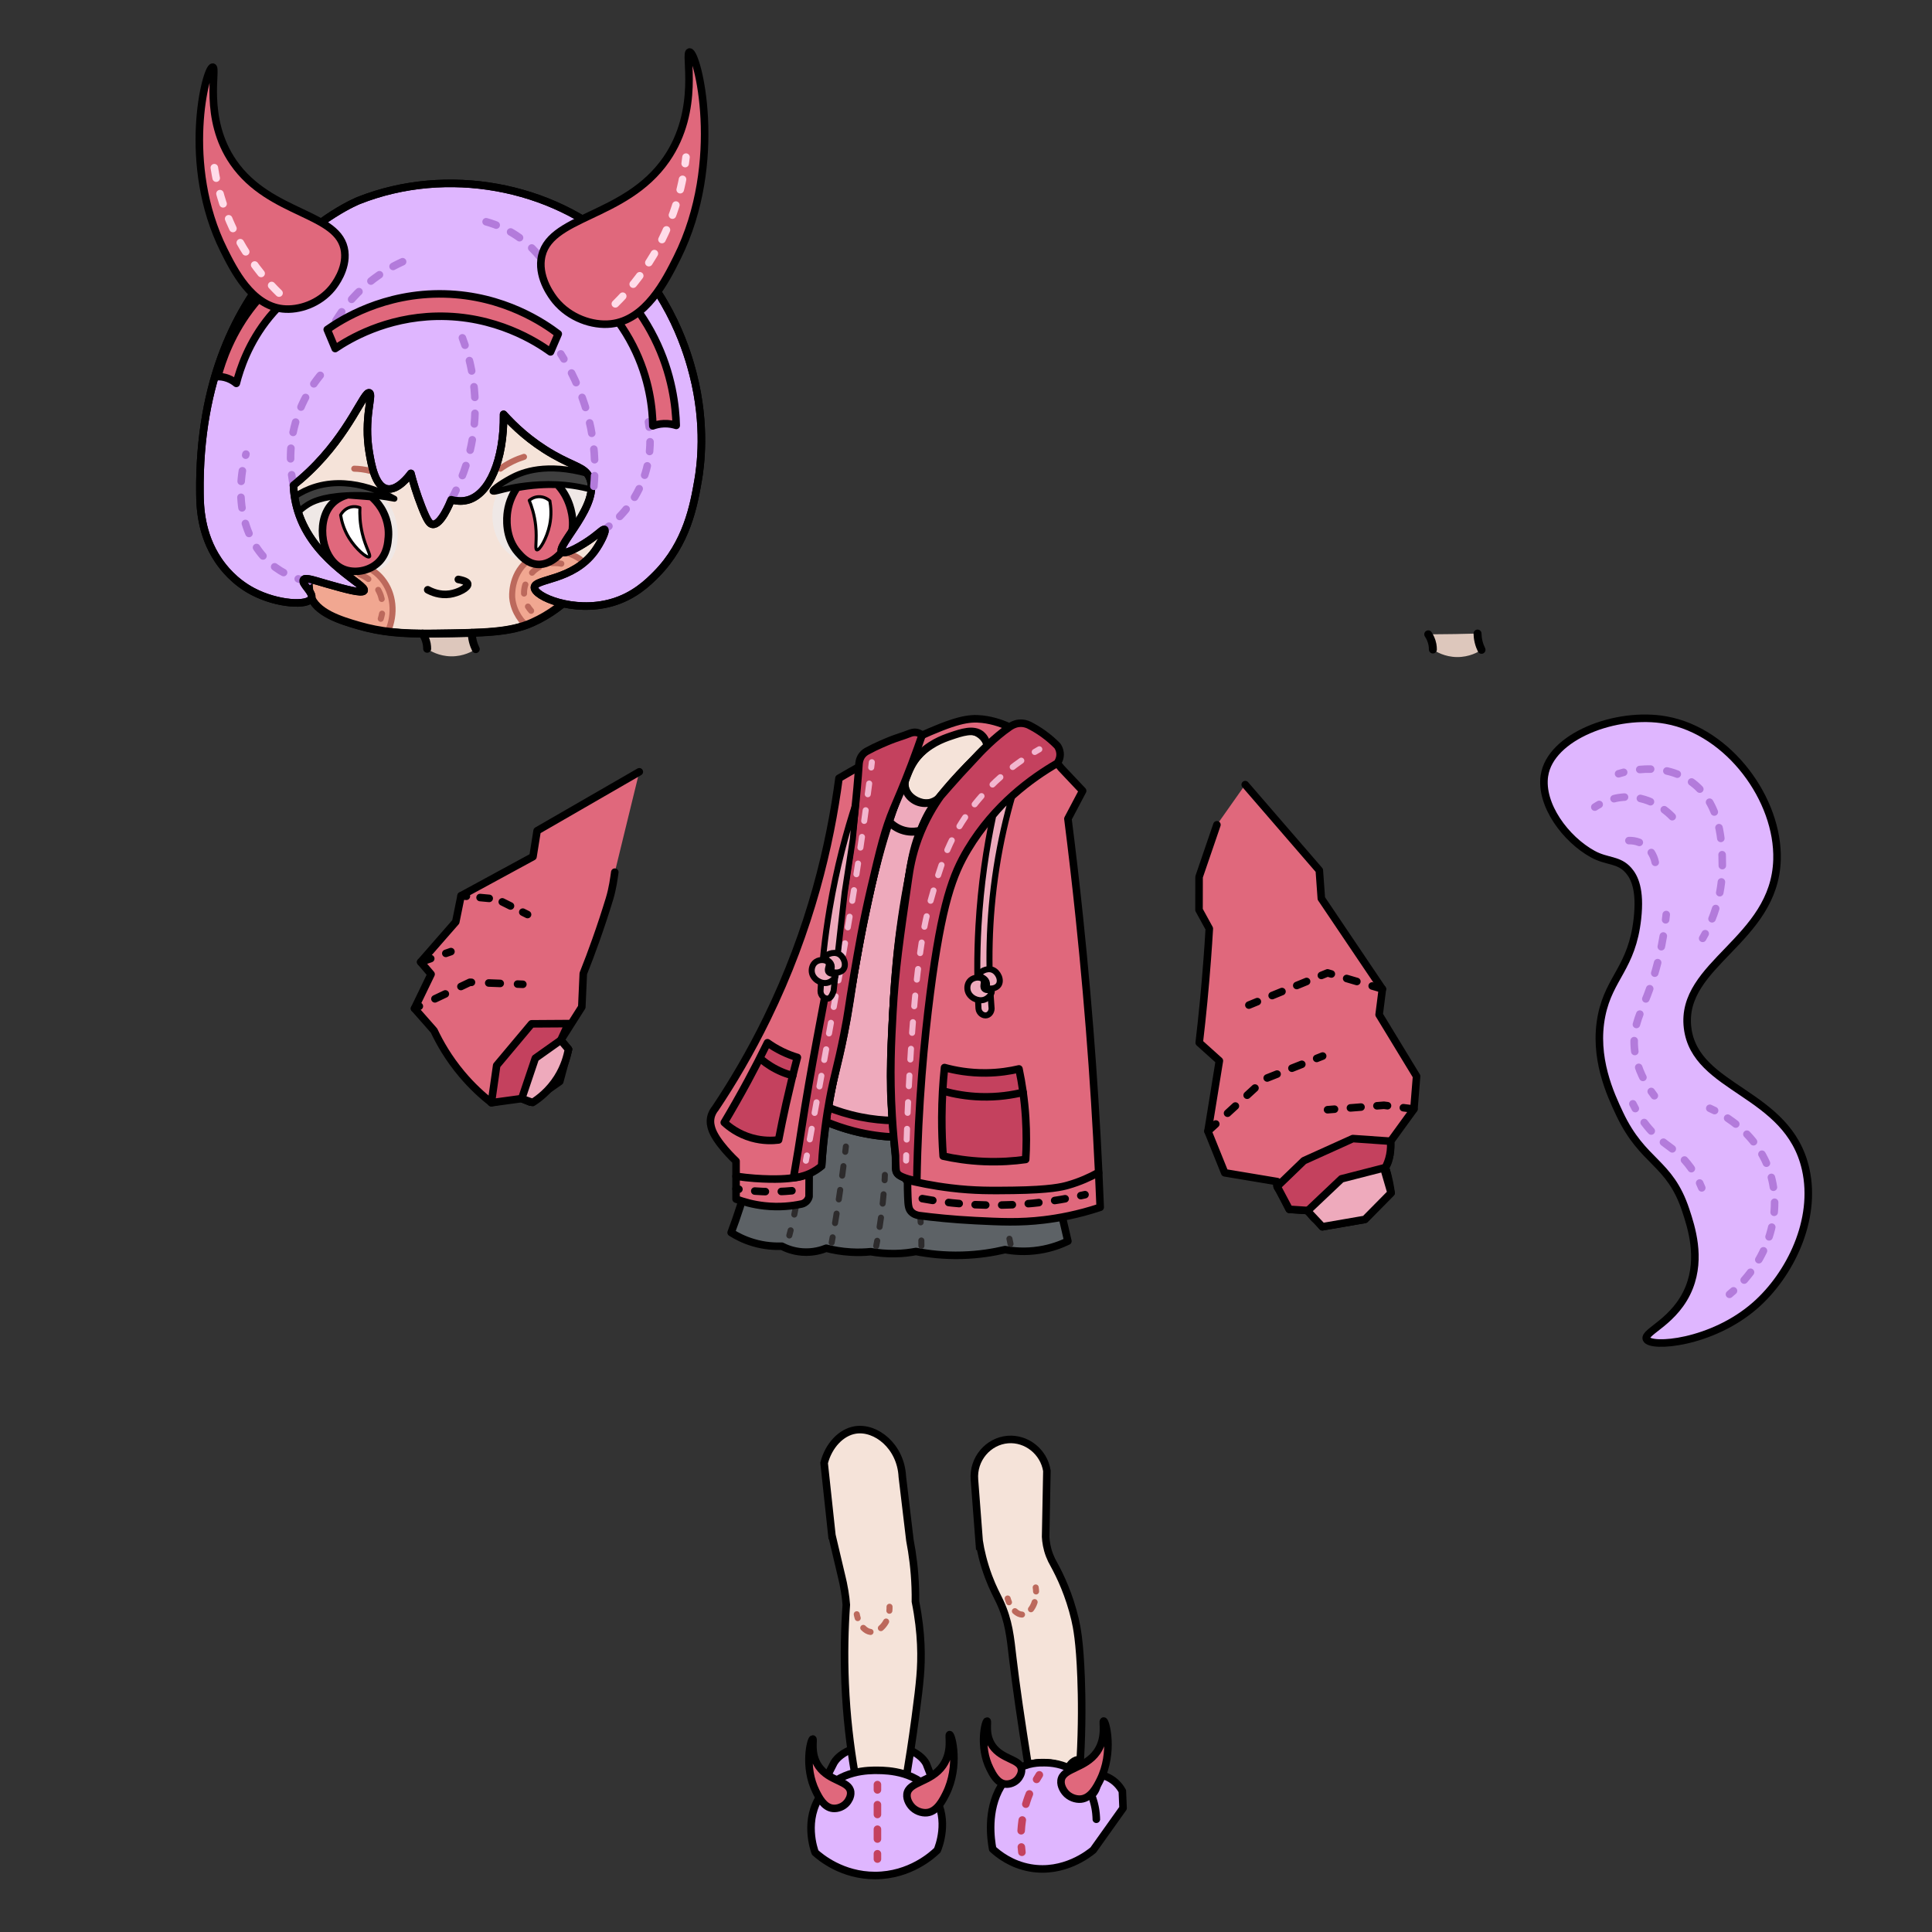 <?xml version="1.0" encoding="UTF-8"?>
<svg id="CharacterFront" xmlns="http://www.w3.org/2000/svg" viewBox="0 0 640 640">
  <rect x="0" y="0" width="640" height="640" fill="#333333" stroke="none"/>
  <defs>
    <style>
      .cls-1, .cls-2, .cls-3, .cls-4, .cls-5, .cls-6, .cls-7, .cls-8, .cls-9, .cls-10, .cls-11, .cls-12, .cls-13, .cls-14, .cls-15, .cls-16, .cls-17, .cls-18, .cls-19, .cls-20, .cls-21, .cls-22, .cls-23, .cls-24, .cls-25, .cls-26, .cls-27, .cls-28, .cls-29, .cls-30, .cls-31, .cls-32, .cls-33, .cls-34, .cls-35, .cls-36, .cls-37, .cls-38 {
        stroke-linecap: round;
        stroke-linejoin: round;
      }

      .cls-1, .cls-2, .cls-3, .cls-4, .cls-6, .cls-39, .cls-7, .cls-8, .cls-9, .cls-11, .cls-13, .cls-14, .cls-15, .cls-16, .cls-18, .cls-20, .cls-21, .cls-22, .cls-23, .cls-24, .cls-25, .cls-26, .cls-29, .cls-30, .cls-31, .cls-32, .cls-35, .cls-36, .cls-37, .cls-38 {
        fill: none;
      }

      .cls-1, .cls-3, .cls-5, .cls-7, .cls-9, .cls-11, .cls-12, .cls-40, .cls-15, .cls-17, .cls-18, .cls-19, .cls-20, .cls-22, .cls-24, .cls-29, .cls-31, .cls-34, .cls-36, .cls-37, .cls-38 {
        stroke-width: 2.5px;
      }

      .cls-1, .cls-18, .cls-29 {
        stroke: #c4415e;
      }

      .cls-2 {
        stroke-dasharray: 0 0 3.03 4.54;
      }

      .cls-2, .cls-4, .cls-6, .cls-8, .cls-13, .cls-14, .cls-16, .cls-21, .cls-41, .cls-23, .cls-25, .cls-26, .cls-27, .cls-28, .cls-30, .cls-32 {
        stroke-width: 2px;
      }

      .cls-2, .cls-6, .cls-13, .cls-14, .cls-41, .cls-26 {
        stroke: #bc695c;
      }

      .cls-3 {
        stroke-dasharray: 0 0 3.33 4.99;
      }

      .cls-3, .cls-7, .cls-9, .cls-11, .cls-31, .cls-37, .cls-38 {
        stroke: #b37bdb;
      }

      .cls-4 {
        stroke-dasharray: 0 0 3.57 5.36;
      }

      .cls-4, .cls-8, .cls-21, .cls-23, .cls-25 {
        stroke: #2d2b2c;
      }

      .cls-5, .cls-39, .cls-42, .cls-10, .cls-12, .cls-40, .cls-15, .cls-17, .cls-19, .cls-20, .cls-22, .cls-24, .cls-27, .cls-28, .cls-33, .cls-34, .cls-35 {
        stroke: #000;
      }

      .cls-5, .cls-28, .cls-33 {
        fill: #eeaabc;
      }

      .cls-6 {
        stroke-dasharray: 0 0 2.67 3.57;
      }

      .cls-39, .cls-42, .cls-40, .cls-41 {
        stroke-miterlimit: 10;
      }

      .cls-39, .cls-42, .cls-33, .cls-35 {
        stroke-width: 2.64px;
      }

      .cls-7, .cls-22, .cls-36 {
        stroke-dasharray: 0 0 3.52 5.29;
      }

      .cls-42, .cls-40 {
        fill: #f5e3d9;
      }

      .cls-8 {
        stroke-dasharray: 0 0 3.87 5.8;
      }

      .cls-9 {
        stroke-dasharray: 0 0 3.61 5.42;
      }

      .cls-10 {
        fill: #fff;
      }

      .cls-11 {
        stroke-dasharray: 0 0 3.22 4.83;
      }

      .cls-12 {
        fill: #e0687c;
      }

      .cls-43 {
        fill: #ddc7bc;
      }

      .cls-14 {
        stroke-dasharray: 0 0 3.25 4.88;
      }

      .cls-15 {
        stroke-dasharray: 0 0 3.81 5.72;
      }

      .cls-16 {
        stroke-dasharray: 0 0 3.57 5.35;
      }

      .cls-16, .cls-30, .cls-32 {
        stroke: #f2b6cf;
      }

      .cls-17 {
        fill: #dfb6ff;
      }

      .cls-18 {
        stroke-dasharray: 0 0 3.25 4.88;
      }

      .cls-44 {
        fill: #efe8e6;
      }

      .cls-19 {
        fill: #c4415e;
      }

      .cls-41 {
        fill: #f1a791;
      }

      .cls-23 {
        stroke-dasharray: 0 0 3.18 4.77;
      }

      .cls-24 {
        stroke-dasharray: 0 0 3.04 4.56;
      }

      .cls-25 {
        stroke-dasharray: 0 0 3.11 4.67;
      }

      .cls-26 {
        stroke-dasharray: 0 0 2.81 3.75;
      }

      .cls-27 {
        fill: #3f3f3f;
      }

      .cls-29 {
        stroke-dasharray: 0 0 3.59 5.38;
      }

      .cls-31 {
        stroke-dasharray: 0 0 3.66 5.49;
      }

      .cls-32 {
        stroke-dasharray: 0 0 3.54 5.31;
      }

      .cls-34 {
        fill: #5d6266;
      }

      .cls-36 {
        stroke: #ffdce9;
      }

      .cls-38 {
        stroke-dasharray: 0 0 3.61 5.42;
      }
    </style>
  </defs>
  <path class="cls-40" d="M324.38,510.75c.46,2.77,1.33,6.83,3.08,11.52,1.45,3.87,2.71,6.07,3.72,8.22,3.05,6.49,3.51,11.95,4.31,18.79,1.08,9.19,2.73,20.55,5.07,35.27,1.43-.4,3.7-.84,6.48-.6,3.06,.26,5.4,1.24,6.78,1.94,.15-.4,.87-2.14,2.65-2.81,.52-.19,1-.25,1.39-.26,.62-11.14,.52-20.4,.26-27.14-.45-11.99-1.4-16.66-2.02-19.31-1.89-8-4.81-14.2-7.04-18.25-.48-.82-.96-1.78-1.38-2.88-.91-2.36-1.21-4.51-1.3-6.14,.14-7.29,.28-14.58,.42-21.87-1.02-6.36-6.76-10.84-12.89-10.37-6.54,.5-11.69,6.48-11.11,13.33,.52,6.86,1.05,13.72,1.57,20.57Z"/>
  <path class="cls-17" d="M272.35,591.62c1.2-2.35,2.39-4.69,3.59-7.04,1.67-3.75,7.5-6.48,14.3-6.77,7.41-.31,14.41,2.36,16.58,6.41,.96,2.47,1.93,4.94,2.89,7.41-.49,.39-7.19,5.55-19.14,5.41-11.39-.13-17.63-4.96-18.22-5.43Z"/>
  <path class="cls-40" d="M275.59,508.63c1.45,6.16,2.58,10.99,3.33,14.1,.18,.73,.54,2.26,.88,4.34,.26,1.6,.44,3.12,.55,4.53-.56,7.81-.78,16.52-.39,25.97,.46,10.99,1.66,20.94,3.17,29.66,1.06,4.59,5.22,7.64,9.49,7.27,3.53-.31,6.64-2.92,7.73-6.56,.76-4.53,1.78-11.02,2.84-18.89,.92-6.83,1.31-10.24,1.62-13.82,.49-5.73,.58-14.1-1.56-24.68,.02-1.54,0-3.13-.06-4.76-.2-5.66-.87-10.87-1.77-15.54-.84-7.02-1.67-14.04-2.51-21.06-.5-10.11-8.76-16.58-15.56-15.5-4.74,.75-8.86,5.18-10.35,10.93,.86,8,1.72,16.01,2.58,24.01Z"/>
  <path class="cls-17" d="M309.71,595.26c-5.2-8.62-15.92-8.77-18.8-8.81-2.92-.04-12.94-.18-18.78,7.92-6.05,8.4-2.42,18.45-2.09,19.31,1.68,1.51,8.87,7.62,19.84,7.61,11.65-.01,19.11-6.93,20.62-8.39,.46-1.1,3.93-9.83-.79-17.64Z"/>
  <g>
    <path class="cls-1" d="M290.66,591.17v1.76"/>
    <path class="cls-18" d="M290.66,597.82v13.82"/>
    <path class="cls-1" d="M290.66,614.08v1.76"/>
  </g>
  <path class="cls-17" d="M360.68,592.73c-.81-1.55-1.91-3.6-4.16-5.42-4.05-3.27-8.81-3.36-10.43-3.39-1.56-.03-5.74-.1-9.66,2.5-2.72,1.81-4.1,4.07-4.9,5.42-4.7,7.89-3.29,17.5-2.7,20.67,1.88,1.73,6.13,5.14,12.46,6.25,11.17,1.96,19.57-4.83,20.87-5.92,3.29-4.62,6.58-9.25,9.87-13.87-.08-1.88-.16-3.76-.24-5.64-.47-.87-1.63-2.74-3.92-4.11-1.9-1.14-3.7-1.4-4.67-1.48,.21,.64,.8,2.76-.2,4.98-.41,.91-.98,1.57-1.42,1.99,.46,1.15,.95,2.67,1.27,4.48,.33,1.88,.33,3.83,.33,3.75-.02-2.28-.37-6.14-2.51-10.21Z"/>
  <g>
    <path class="cls-13" d="M283.81,534.74c.08,.44,.19,.87,.32,1.28"/>
    <path class="cls-26" d="M285.97,539.26c.74,.77,1.58,1.25,2.44,1.35,2.1,.24,4.83-1.76,5.86-5.19"/>
    <path class="cls-13" d="M294.62,533.58c.04-.43,.06-.87,.05-1.32"/>
  </g>
  <g>
    <path class="cls-13" d="M333.8,529.52c.13,.43,.27,.85,.44,1.25"/>
    <path class="cls-6" d="M336.2,533.72c.76,.71,1.59,1.12,2.38,1.13,1.9,.01,4.08-2.31,4.55-5.87"/>
    <path class="cls-13" d="M343.21,527.19c-.01-.43-.05-.87-.12-1.32"/>
  </g>
  <g>
    <path class="cls-1" d="M344.3,587.94c-.3,.47-.61,.97-.92,1.5"/>
    <path class="cls-29" d="M341,594.26c-.29,.7-.56,1.43-.81,2.2-1.6,4.77-2.02,9.17-1.97,12.69"/>
    <path class="cls-1" d="M338.34,611.84c.05,.63,.11,1.22,.18,1.75"/>
  </g>
  <path class="cls-12" d="M300.46,594.35c-.23,1.88,1.07,3.55,1.36,3.91,1.34,1.64,3.51,2.4,5.27,2.21,3.33-.36,5.21-4.13,6.29-6.29,4.58-9.17,1.92-19.57,1.19-19.56-.53,0,1.08,5.45-2.21,10.2-3.94,5.69-11.39,5.32-11.9,9.52Z"/>
  <path class="cls-12" d="M351.49,589.84c-.23,1.88,1.07,3.55,1.36,3.91,1.34,1.64,3.51,2.4,5.27,2.21,3.33-.36,5.21-4.13,6.29-6.29,4.58-9.17,1.92-19.57,1.19-19.56-.53,0,1.08,5.45-2.21,10.2-3.94,5.69-11.39,5.32-11.9,9.52Z"/>
  <path class="cls-12" d="M281.79,593.59c.2,1.67-.95,3.16-1.21,3.48-1.19,1.46-3.12,2.14-4.69,1.97-2.96-.32-4.64-3.67-5.59-5.59-4.07-8.15-1.71-17.4-1.06-17.39,.47,0-.96,4.84,1.97,9.07,3.51,5.06,10.13,4.73,10.58,8.47Z"/>
  <path class="cls-12" d="M338.38,586.05c.19,1.52-.86,2.87-1.1,3.16-1.08,1.32-2.83,1.94-4.26,1.78-2.69-.29-4.21-3.34-5.08-5.08-3.7-7.41-1.55-15.8-.96-15.79,.43,0-.88,4.4,1.78,8.24,3.18,4.59,9.2,4.3,9.61,7.69Z"/>
  <path class="cls-42" d="M309.39,245.84c-1.54,1-5.11,3.36-7.53,7.9-1.49,2.79-2.84,5.31-1.81,7.94,1.02,2.59,3.86,4.14,6.35,4.41,1.55,.17,2.84-.17,3.61-.44,2.28-2.92,4.87-6,7.82-9.15,3.33-3.55,6.6-6.66,9.7-9.36-.48-1.19-1.63-3.45-4.01-4.55-2.4-1.11-4.77-.45-7.73,.38-3.08,.86-5.31,2.17-6.39,2.87Z"/>
  <g>
    <path class="cls-34" d="M245.17,399.78c-.94,2.95-1.94,5.79-2.97,8.52,1.73,1.1,4.18,2.39,7.29,3.32,3.85,1.15,7.21,1.28,9.5,1.2,1.35,.7,3.72,1.7,6.81,1.92,3.61,.26,6.44-.66,7.91-1.25,2.22,.58,4.95,1.1,8.11,1.28,2.49,.15,4.73,.06,6.64-.13,2.26,.4,5.04,.7,8.21,.63,2.56-.05,4.84-.34,6.76-.7,4.06,.79,9.26,1.42,15.29,1.25,5.59-.16,10.41-.96,14.23-1.87,2.64,.49,6.65,.9,11.4,.14,3.99-.63,7.18-1.87,9.4-2.94-3.13-13.45-6.27-26.9-9.4-40.35-2.65,.04-5.66,.23-8.94,.7-3.27,.47-6.2,1.12-8.74,1.83-3.77-.37-8.32-.51-13.44,0-3.35,.33-6.38,.89-9.04,1.52-1.46-.2-3.26-.33-5.32-.22-2.22,.13-4.12,.51-5.61,.91-1.84-.81-4.26-1.68-7.18-2.22-2.33-.43-4.41-.54-6.13-.52-1.5-.44-3.25-.82-5.22-1.04-3.97-.44-7.37-.05-9.85,.46-4.31-1-8.61-2-12.92-2.99-1.21,9.33-3.31,19.64-6.79,30.54Z"/>
    <g>
      <path class="cls-21" d="M261.47,409.27c.15-.56,.29-1.13,.44-1.71"/>
      <path class="cls-4" d="M263.12,402.34c.42-1.95,.81-3.98,1.17-6.09,.53-3.09,.94-6.07,1.26-8.89"/>
      <path class="cls-21" d="M265.83,384.69c.06-.59,.11-1.18,.16-1.75"/>
    </g>
    <g>
      <path class="cls-21" d="M275.51,411.61c.1-.58,.2-1.16,.31-1.73"/>
      <path class="cls-23" d="M276.62,405.17c.11-.67,.22-1.33,.33-2,1.06-6.54,1.97-12.96,2.76-19.24"/>
      <path class="cls-21" d="M280,381.55c.07-.58,.14-1.17,.21-1.75"/>
    </g>
    <g>
      <path class="cls-21" d="M290.26,412.76c.11-.57,.22-1.15,.33-1.73"/>
      <path class="cls-25" d="M291.38,406.43c.15-.99,.3-1.99,.44-3,.48-3.52,.83-6.9,1.06-10.13"/>
      <path class="cls-21" d="M293.04,390.96c.03-.59,.06-1.18,.09-1.76"/>
    </g>
    <g>
      <path class="cls-21" d="M334.75,412.07c-.12-.57-.24-1.15-.36-1.72"/>
      <path class="cls-8" d="M333.25,404.66c-.38-1.95-.74-3.93-1.1-5.93-.62-3.49-1.18-6.91-1.68-10.26"/>
      <path class="cls-21" d="M330.04,385.59c-.08-.58-.17-1.16-.25-1.74"/>
    </g>
    <g>
      <path class="cls-21" d="M305.23,412.69c0-.58-.01-1.17-.02-1.76"/>
      <path class="cls-21" d="M304.98,404.92c-.03-.59-.07-1.18-.11-1.76"/>
    </g>
  </g>
  <path class="cls-20" d="M300.62,390.67c3.78,.94,8.82,2,14.82,2.73,7.86,.96,13.54,.88,20.81,.79,12.19-.16,16.22-1.19,17.94-1.68,4.21-1.19,7.52-2.78,9.76-4"/>
  <path class="cls-20" d="M264.85,351.72c.66,.81,1.41,1.84,2.11,3.12,.68,1.25,1.14,2.41,1.46,3.39"/>
  <path class="cls-5" d="M301.17,254.9c-2.28,2.78-2.02,6.89,.57,9.33,2.54,2.41,6.57,2.49,9.23,.16-1.68,2.26-3.93,5.67-5.84,10.16-2.3,5.37-3.06,9.79-3.6,13.05-2.33,14.07-3.49,21.1-4.1,26.78-1.25,11.62-1.62,19.78-2.12,30.79-.4,8.8-.42,14.32-.05,20.71,.25,4.45,.64,8.16,.96,10.8-3.11-.14-6.77-.53-10.79-1.39-4.65-.99-8.61-2.37-11.81-3.71,.51-3.12,1.32-7.87,2.46-13.64,1.57-7.9,2.24-10.05,3.67-17.1,1.51-7.47,1.44-8.44,3.34-19.17,.92-5.17,2.15-12.11,3.91-20.38,2.11-9.91,3.74-17.57,6.85-27.21,2.39-7.41,4.96-13.84,7.33-19.18Z"/>
  <path class="cls-33" d="M294.33,271.94c.62,.71,2.03,2.11,4.31,2.94,2.33,.85,4.36,.64,5.29,.49"/>
  <path class="cls-19" d="M274.29,366.81c2.92,1.17,6.54,2.35,10.77,3.2,3.98,.8,7.57,1.11,10.59,1.18,.19,1.83,.38,3.66,.57,5.49-3.76-.17-8.32-.7-13.37-1.99-3.5-.9-6.58-1.99-9.22-3.1,.22-1.59,.45-3.18,.67-4.77Z"/>
  <g>
    <path class="cls-12" d="M325.03,243.36c1.27,1.02,1.76,2.53,1.98,3.67-1.54,1.49-3.74,3.65-6.29,6.35-3.68,3.88-8.35,9.12-10.7,12.27-2.86,3.83-5.71,8.78-8.61,22.97-4.48,21.87-5.33,39.6-6,54.94-.27,6.11-.5,14.01,0,24.01,.27,5.44,.69,10,1.04,13.31,.27,2.23,.3,3.97,.26,5.22-.03,.88-.1,1.83,.52,2.61,.36,.45,.84,.71,1.7,1.17,.68,.37,1.27,.62,1.7,.78-.02,2.23,.03,4.17,.09,5.74,.11,2.96,.26,4.05,1.09,4.96,.8,.88,1.89,1.18,2.61,1.31,4.77,.62,11.09,1.29,18.54,1.67,8.47,.42,14.74,.74,22.83-.23,4.76-.57,11.2-1.71,18.66-4.18-1.21-30.86-3.44-62.96-6.92-96.18-1.15-11-2.41-21.85-3.77-32.53,1.63-3.08,3.26-6.17,4.88-9.25l-7.12-7.54c-1.99-2.57-5.2-6.15-9.92-9.4-2.65-1.82-8.62-5.93-16.18-6.79-4.58-.52-8.92,.26-21.76,6.12-6.62,3.03-15.5,7.41-25.74,13.45-2.88,21.76-9.29,49.81-23.89,79.68-5.44,11.12-11.28,21-17.08,29.68-.47,.56-1.22,1.63-1.5,3.13-.29,1.58,.09,2.83,.29,3.52,1.34,4.45,7.67,10.43,8.09,10.82v12.57c2.4,.9,5.59,1.83,9.43,2.25,5,.55,9.22,.02,12.14-.59,.3-.05,.97-.22,1.6-.78,.73-.65,.95-1.44,1.01-1.73,.01-2.51,.02-5.02,.03-7.54,1.38-.87,2.76-1.74,4.14-2.61,.26-4.05,.79-10.3,1.96-17.88,2.03-13.2,3.71-15.59,6.56-31.6,1.56-8.73,1.41-9.98,3.57-21.77,1.39-7.61,2.51-12.86,3.18-15.92,.79-3.61,1.82-8.4,3.47-14.55,.84-3.15,3.36-12.42,7.76-23.94,1.95-5.12,2.94-7.17,4.83-9.4,3.99-4.69,8.82-6.4,11.48-7.31,3.54-1.2,7.5-2.55,10.05-.49Z"/>
    <path class="cls-20" d="M268.03,388.84c-.67,.24-1.64,.55-2.84,.85-2.03,.51-4.77,.97-10.18,.88-2.92-.05-6.72-.26-11.19-.91"/>
    <path class="cls-22" d="M305.53,397.06c7.95,1.45,18.09,2.56,29.82,2.02,9.27-.42,17.39-1.77,24.08-3.33"/>
    <path class="cls-22" d="M262.34,394.45c-2.83,.27-6.08,.41-9.66,.26-3.27-.13-6.24-.48-8.86-.91"/>
    <path class="cls-20" d="M300.11,390.8c3.78,.94,8.82,2,14.82,2.73,7.86,.96,13.54,.88,20.81,.79,12.19-.16,16.22-1.19,17.94-1.68,4.21-1.19,7.52-2.78,9.76-4"/>
    <path class="cls-19" d="M334.42,240.83c.53-.36,1.55-1.03,2.99-1.21,1.63-.2,2.89,.31,3.4,.55,1.44,.72,3.07,1.66,4.78,2.89,1.9,1.36,3.45,2.75,4.67,4,.28,.4,.77,1.21,.89,2.33,.19,1.77-.67,3.08-.92,3.44-8.34,4.85-20.71,13.66-29.64,28.56-4.89,8.16-8.62,17.79-12.44,47.7-1.96,15.32-4.01,36.47-4.44,62.07-2.14-.3-3.74-.85-4.77-1.29-.78-.33-1.28-.63-1.7-1.17-.35-.46-.44-.94-.52-2.61-.04-.85-.08-1.96-.07-3.26-.36-3.28-.8-7.78-1.12-13.14-.84-14.12-.29-24.62,.25-34.38,.78-14.05,2.24-24.18,5.18-44.44,.4-2.73,1.09-7.34,3.19-13.05,2.32-6.31,5.29-11.06,7.43-14.06,1.56-1.81,3.78-4.36,6.52-7.38,.7-.77,.68-.75,6.51-6.99,0,0,4.74-5.08,9.82-8.57Z"/>
    <path class="cls-19" d="M272.17,386.23c.55-9.46,1.71-17,2.65-22.05,1.53-8.26,2.62-10.75,4.76-21.57,1.53-7.7,1.38-8.44,3.24-19.32,1.55-9.02,3.08-18,5.72-29.19,3.02-12.82,4.52-19.23,7.49-26.31,1.02-2.44,3.15-7.22,5.92-14.54,1.55-4.09,2.73-7.47,3.5-9.7-.3-.27-.78-.64-1.46-.83-1.22-.35-2.31,.1-2.81,.3-2.05,.82-4.18,1.39-6.22,2.22-1.08,.44-4.67,1.88-7.7,3.56-.37,.21-1.04,.58-1.63,1.33-1.01,1.29-1.07,2.78-1.09,3.15-2.74,40.7-12.92,80.56-19.06,120.89-.48,3.18-1.37,8.84-2.62,15.99,1.26-.11,3.12-.42,5.17-1.32,1.86-.81,3.23-1.82,4.14-2.61Z"/>
  </g>
  <path class="cls-19" d="M312.88,353.65c-.52,5.02-.86,10.52-.89,16.44-.02,4.57,.15,8.87,.44,12.89,3.75,.84,8.32,1.56,13.56,1.78,5.29,.22,9.95-.13,13.78-.67,.26-4.11,.31-8.73,0-13.78-.38-6.1-1.23-11.55-2.22-16.22-2.91,.69-6.6,1.28-10.89,1.33-5.63,.06-10.35-.84-13.78-1.78Z"/>
  <path class="cls-19" d="M312.88,361.54c3.13,.84,7.21,1.63,12,1.78,5.71,.18,10.52-.62,14.03-1.47"/>
  <path class="cls-19" d="M264.14,350.28c-1.32,5-2.58,10.19-3.78,15.56-.89,4-1.7,7.93-2.44,11.78-1.93,.24-5.14,.39-8.89-.67-4.56-1.29-7.6-3.72-9.11-5.11,2.59-4.34,5.19-8.91,7.78-13.7,2.34-4.34,4.51-8.58,6.53-12.72,1.29,.93,2.89,1.93,4.8,2.87,1.87,.91,3.61,1.55,5.11,2Z"/>
  <path class="cls-19" d="M252.48,351.17c1.61,1.32,3.84,2.82,6.7,4,1.21,.5,2.37,.86,3.43,1.13"/>
  <g>
    <path class="cls-28" d="M335.38,263.57c-2.05,7.11-3.91,15.05-5.27,23.77-2.77,17.7-2.72,33.45-1.67,46.22,.24,1.31-.54,2.51-1.55,2.76-1.17,.29-2.64-.68-2.76-2.26-.47-8.28-.56-17.46,0-27.38,.78-13.67,2.64-25.9,4.87-36.4,.9-1.1,1.9-2.24,3-3.41,1.15-1.22,2.29-2.32,3.38-3.3Z"/>
    <path class="cls-28" d="M324.41,322.92c-.04-.89,2.37-2.4,4.33-1.67,1.93,.72,3.16,3.52,2,5.11-.75,1.02-2.38,1.41-4,.89,.2-.57,.34-1.33,.06-2.06-.57-1.46-2.36-1.52-2.39-2.28Z"/>
    <path class="cls-28" d="M325.63,324.47c-.71-.88-2.84-.9-4.11,.22-1.1,.97-1.22,2.51-.94,3.56,.59,2.24,3.35,3.57,5.39,2.94,1.66-.51,2.85-2.31,2.5-2.94-.31-.57-1.68,.11-2.4-.67-.78-.84,.28-2.22-.43-3.11Z"/>
  </g>
  <g>
    <path class="cls-12" d="M403.12,273.22c-1.97,5.75-3.94,11.51-5.91,17.26,0,3.64-.02,7.28-.02,10.92,1.14,2.07,2.27,4.15,3.41,6.22-.19,3.3-.42,6.64-.67,10-.71,9.52-1.61,18.79-2.67,27.78,2.22,2,4.44,4,6.67,6l-3.78,23.33c1.85,4.59,3.7,9.19,5.56,13.78,5.79,.97,11.58,1.93,17.37,2.9-.07,.2-.28,.87,0,1.66,.23,.66,.68,1.03,.87,1.16,1.05,2.13,2.09,4.26,3.14,6.39,2.19,.14,4.38,.28,6.56,.42,.21,.56,.83,1.96,2.34,3.05,1.5,1.09,3.03,1.24,3.62,1.27,3.09-.6,5.6-1.43,7.44-2.15,2.44-.96,7.02-2.81,11.45-6.95,.63-.59,1.13-1.1,1.47-1.47,.08-1.23,.07-2.77-.2-4.5-.2-1.34-.51-2.52-.84-3.5,.27-.45,.64-1.14,.96-2.03,.52-1.48,.61-2.75,.71-4.3,.04-.63,.07-1.44,.05-2.4,2.58-3.55,5.15-7.1,7.73-10.65,.29-3.63,.59-7.26,.88-10.88-4.14-6.8-8.27-13.6-12.41-20.4,.36-2.83,.72-5.66,1.08-8.49-6.74-10-13.48-20-20.22-30-.22-3.11-.44-6.22-.67-9.33-8.18-9.46-16.36-18.92-24.54-28.39"/>
    <path class="cls-19" d="M423.07,393.05c2.95-2.85,5.91-5.7,8.86-8.55,5.41-2.44,10.81-4.89,16.22-7.33,4.16,.29,8.33,.58,12.49,.87,.1,1.12,.12,2.68-.24,4.51-.36,1.81-.97,3.24-1.48,4.23,.48,1.45,.94,3.08,1.31,4.87,.26,1.24,.45,2.42,.59,3.52-2.89,2.93-5.78,5.85-8.67,8.78l-14.11,2.44c-1.47-1.79-2.94-3.58-4.4-5.37-2.19-.14-4.38-.28-6.56-.42-1.33-2.52-2.67-5.03-4-7.55Z"/>
    <path class="cls-5" d="M433.12,401.15c3.75-3.55,7.5-7.1,11.25-10.65,4.68-1.2,9.36-2.4,14.04-3.6,.8,2.75,1.61,5.51,2.41,8.26-2.89,2.93-5.78,5.85-8.67,8.78l-14.11,2.44c-1.64-1.75-3.28-3.49-4.92-5.24Z"/>
    <path class="cls-22" d="M400.15,374.72l18.89-17.33c6.37-2.52,12.74-5.04,19.11-7.56"/>
    <path class="cls-22" d="M468.37,367.39c-3.31-.42-6.62-.84-9.93-1.26-6.22,.49-12.44,.99-18.67,1.48"/>
    <path class="cls-22" d="M457.93,327.61c-6.05-1.78-12.1-3.56-18.15-5.33-8.69,3.56-17.38,7.11-26.07,10.67"/>
  </g>
  <g>
    <g>
      <path class="cls-12" d="M211.78,255.67c-11.28,6.51-22.56,13.02-33.85,19.53-.46,2.86-.91,5.72-1.37,8.58-7.94,4.32-15.88,8.63-23.82,12.95-.59,2.89-1.18,5.77-1.76,8.65-3.87,4.43-7.75,8.87-11.62,13.3,1.15,1.35,2.29,2.7,3.44,4.04-1.83,3.78-3.65,7.57-5.48,11.35l6.46,7.34c1.9,4.04,4.8,9.15,9.2,14.39,3.4,4.05,6.83,7.15,9.8,9.48,3.03-.59,6.06-1.17,9.09-1.76,1.28,.52,2.55,1.04,3.83,1.55,3.24-2.27,6.48-4.55,9.73-6.82,.96-3.56,1.93-7.12,2.89-10.68-.85-1.01-1.7-2.02-2.54-3.03,2.32-3.65,4.63-7.31,6.95-10.96,.16-3.69,.33-7.39,.49-11.08,1.42-3.57,2.82-7.28,4.19-11.14,1.65-4.65,3.13-9.17,4.47-13.55,1.11-3.65,1.47-6.81,1.78-8.89"/>
      <g>
        <path class="cls-20" d="M137.32,334.09c.53-.25,1.06-.5,1.59-.76"/>
        <path class="cls-15" d="M144.08,330.88l11.57-5.49c4.31,.16,8.62,.33,12.94,.49"/>
        <path class="cls-20" d="M171.44,325.99c.59,.02,1.17,.04,1.76,.07"/>
      </g>
      <g>
        <path class="cls-20" d="M152.74,296.74c.58,.05,1.17,.11,1.75,.16"/>
        <path class="cls-24" d="M159.03,297.32c1.83,.17,3.67,.34,5.5,.51l6.61,3.3"/>
        <path class="cls-20" d="M173.18,302.16c.53,.26,1.05,.53,1.58,.79"/>
      </g>
      <path class="cls-22" d="M139.36,318.7c3.34-1.16,6.68-2.32,10.02-3.47"/>
    </g>
    <path class="cls-19" d="M162.77,365.3c.59-4.12,1.17-8.24,1.76-12.36l11.56-13.78c4.07-.03,8.15-.06,12.22-.08-.85,1.83-1.7,3.65-2.54,5.48,.85,1.01,1.7,2.02,2.54,3.03-.58,2.3-1.75,5.76-4.23,9.38-2.89,4.21-6.26,6.75-8.38,8.12-.96-.39-1.92-.78-2.88-1.17-3.35,.46-6.7,.91-10.04,1.37Z"/>
    <path class="cls-5" d="M172.82,363.93c1.5-4.46,3.01-8.92,4.51-13.38,2.81-1.99,5.62-3.99,8.43-5.98,.85,1.01,1.7,2.02,2.54,3.03-.39,2.2-1.31,5.7-3.64,9.4-2.78,4.41-6.22,6.96-8.22,8.22-1.21-.43-2.42-.86-3.63-1.29Z"/>
  </g>
  <g>
    <path class="cls-30" d="M344.29,248.21c-.49,.28-.99,.57-1.52,.89"/>
    <path class="cls-32" d="M338.32,251.98c-5.35,3.73-11.6,9.11-17.14,16.67-7.23,9.87-9.82,18.78-13.04,30.22-1.63,5.79-4.68,18.1-6.81,56-.57,10.03-.88,18.63-1.07,25.16"/>
    <path class="cls-30" d="M300.19,382.69c-.02,.61-.03,1.2-.04,1.76"/>
  </g>
  <g>
    <path class="cls-30" d="M288.81,252.5c-.07,.56-.14,1.15-.21,1.74"/>
    <path class="cls-16" d="M287.93,259.56c-1.15,9.05-2.78,20.97-4.97,34.87-.97,6.17-2.29,14.19-7.85,45.19-1.83,10.21-4.32,24.01-7.35,40.51"/>
    <path class="cls-30" d="M267.28,382.77c-.11,.58-.21,1.15-.32,1.73"/>
  </g>
  <g>
    <path class="cls-28" d="M282.51,277.98c-.9,5.87-1.79,11.74-2.69,17.61-1.22,10.87-2.45,21.75-3.67,32.62-.09,.32-.71,2.42-1.84,2.58-1.2,.16-2.55-.96-2.5-2.55,.44-8.28,1.36-17.41,3.02-27.21,2.28-13.5,5.48-25.45,8.85-35.64-.39,4.2-.78,8.4-1.17,12.61Z"/>
    <path class="cls-28" d="M273.33,317.19c.06-.88,2.62-2.12,4.49-1.18,1.84,.93,2.75,3.85,1.42,5.3-.85,.93-2.52,1.14-4.07,.44,.26-.55,.48-1.28,.28-2.04-.41-1.51-2.18-1.78-2.12-2.53Z"/>
    <path class="cls-28" d="M274.37,318.87c-.6-.96-2.72-1.21-4.11-.23-1.2,.85-1.49,2.36-1.33,3.43,.34,2.29,2.94,3.92,5.03,3.52,1.7-.32,3.09-1.98,2.81-2.65-.25-.6-1.68-.08-2.31-.93-.69-.92,.52-2.17-.09-3.14Z"/>
  </g>
  <g>
    <path class="cls-17" d="M511.62,256.92c1.93-12.91,23.68-21.38,40.3-18.37,20.86,3.77,37.31,26.36,36.74,46.22-.77,26.82-32.18,34.51-29.63,55.7,2.49,20.67,33.29,20.99,39.11,46.81,3.8,16.87-5.22,35.01-16.59,45.04-14.44,12.73-34.84,14.28-36.15,11.26-1.05-2.41,9.73-5.75,14.22-17.19,3.86-9.84,.73-19.71-1.19-25.48-5.4-16.28-14.14-15.47-21.93-32-2.94-6.24-8.78-18.63-5.93-32.59,2.58-12.6,10.05-15.76,11.85-32,1.07-9.66-1-13.76-2.96-16-3.25-3.71-7.1-2.8-11.78-5.36-9.04-4.94-17.52-16.37-16.07-26.05Z"/>
    <g>
      <path class="cls-37" d="M536.17,256.32c.35-.11,.93-.29,1.69-.48"/>
      <path class="cls-9" d="M543.19,254.91c4.77-.45,11.11-.03,16.68,3.78,10.51,7.19,10.61,21.17,10.67,27.85,.07,8.54-2.26,15.54-4.47,20.32"/>
      <path class="cls-37" d="M564.87,309.3c-.3,.56-.58,1.08-.85,1.54"/>
    </g>
    <g>
      <path class="cls-37" d="M551.96,302.95c-.06,.59-.13,1.17-.2,1.75"/>
      <path class="cls-38" d="M550.99,310.06c-1.41,8.39-3.5,14.96-5.34,19.74-2.23,5.78-4.33,9.58-4.31,15.4,.02,5.54,1.95,10.32,4.19,14.09"/>
      <path class="cls-37" d="M546.99,361.56c.35,.5,.69,.98,1.03,1.42"/>
    </g>
    <g>
      <path class="cls-37" d="M566.39,367.14c.37,.16,.91,.41,1.59,.75"/>
      <path class="cls-3" d="M572.3,370.4c4.65,3.1,10.62,8.47,13.65,16.89,4.61,12.79,.72,27.86-9.89,38.6"/>
      <path class="cls-37" d="M574.24,427.61c-.43,.39-.88,.78-1.33,1.15"/>
    </g>
    <g>
      <path class="cls-37" d="M540.91,365.66c.26,.54,.53,1.07,.81,1.57"/>
      <path class="cls-31" d="M544.66,371.85c1.2,1.61,2.36,2.89,3.36,3.88,3.75,3.72,6.31,4.53,9.78,8.3,1.69,1.84,2.98,3.71,3.97,5.43"/>
      <path class="cls-37" d="M563.03,391.89c.27,.58,.5,1.12,.7,1.61"/>
    </g>
    <path class="cls-7" d="M553.95,270.54c-.98-1.03-6.55-6.68-15.11-6.52-5.12,.1-8.86,2.23-10.54,3.34"/>
    <path class="cls-7" d="M548.32,285.66c-.1-.53-.88-4.32-4.44-6.22-2.29-1.22-4.51-1.01-5.33-.89"/>
  </g>
  <g>
    <g>
      <path class="cls-43" d="M140.41,209.89c2.77-.01,5.58-.04,8.42-.09,2.51-.04,4.99-.1,7.45-.17,.02,.76,.1,1.72,.37,2.8,.26,1.05,.62,1.92,.95,2.59-1.06,.7-3.99,2.44-8.12,2.4-4.08-.04-6.95-1.8-8-2.52-.02-.51-.06-1.06-.15-1.66-.2-1.33-.56-2.46-.93-3.35Z"/>
      <g>
        <g>
          <path class="cls-40" d="M91.79,166.03c1.37,11.3,3.2,14.34,4.7,16.18,1.38,1.7,3.29,3.39,4.7,6.79,1.56,3.78,.81,5.62,1.57,8.09,1.81,5.93,10.11,8.43,16.18,10.18,7.06,2.03,13.84,2.76,24.79,2.61,16.82-.22,25.22-.33,32.62-3.65,11.89-5.33,18.32-14.7,20.88-18.53,11.85-17.74,12.35-41.17,5.22-59.51-7.71-19.83-28.92-45.45-58.46-43.59-31.73,2-50.05,34.25-52.98,52.98-1.5,9.61,.02,22.19,.78,28.45Z"/>
          <path class="cls-44" d="M126.71,164.5c1.01,.97,2.54,2.7,3.63,5.32,2.04,4.91,2.15,12.08-1.5,16.44-2.35,2.82-5.34,3.35-8.53,3.91-1.68,.3-8.98,1.37-15.55-3.65-1.09-.83-3.05-2.36-4.74-5.21-2.12-3.57-2.59-7.13-2.71-8.96,3.12-3.9,6.22-5.74,8.16-6.65,4.54-2.12,8.81-1.99,14.38-1.82,2.88,.09,5.25,.37,6.85,.61Z"/>
          <path class="cls-44" d="M164.74,163.29c-.73,1.6-1.91,4.81-1.57,8.87,.12,1.42,.64,7.55,5.87,11.61,4.08,3.17,9.37,3.83,13.57,2.61,8.83-2.55,11.86-12.8,12.79-15.92,.98-3.3,1.17-6.17,1.17-8.09-3.9-1.12-9.73-2.3-16.84-1.98-6.28,.28-11.41,1.64-15,2.9Z"/>
          <path class="cls-41" d="M101.43,189.64c1.69-1.13,5.09-3.08,9.73-3.45,1.69-.13,10.22-.81,15.46,5.68,3.8,4.7,4.47,11.44,1.87,17.36-4.11-.63-7.52-1.43-10.07-2.11-.72-.19-5.04-1.37-9.7-3.65-1.09-.54-2.49-1.27-3.81-2.73-.55-.61-1.62-1.82-2.18-3.65-.46-1.52-.16-2.13-.56-4.44-.23-1.32-.54-2.37-.76-3.01Z"/>
          <g>
            <path class="cls-13" d="M104.89,191.28c.45-.22,.99-.46,1.61-.7"/>
            <path class="cls-14" d="M111.22,189.37c2.17-.33,5.11-.42,8.16,.94,1.11,.5,4.44,1.98,6.26,5.77,.81,1.69,1.09,3.34,1.12,4.77"/>
            <path class="cls-13" d="M126.56,203.28c-.15,.82-.34,1.42-.43,1.71"/>
          </g>
          <path class="cls-41" d="M174.19,207.08c-.88-.83-3.99-3.94-4.5-8.95-.04-.35-.63-7.43,4.89-12.14,4.86-4.14,11.84-4.23,16.64-1.37,2.51,1.5,3.99,3.54,4.77,4.87-1.78,2.63-4.32,5.83-7.85,8.97-5.14,4.57-10.3,7.16-13.95,8.63Z"/>
          <g>
            <path class="cls-13" d="M175.95,202.34c-.29-.33-.68-.8-1.06-1.41"/>
            <path class="cls-2" d="M173.6,196.63c-.11-3.79,2.36-6.6,2.59-6.85,2.74-3.03,6.42-3.25,7.57-3.26,1.71-.02,3.18,.38,4.37,.9"/>
            <path class="cls-13" d="M190.09,188.53c.71,.5,1.17,.94,1.36,1.12"/>
          </g>
          <path class="cls-12" d="M115.19,163.89c-1.57,.45-3.87,1.37-5.61,3.45-4.91,5.85-3.07,18.05,4.05,21.14,3.63,1.58,8.66,.79,11.75-2.22,2.85-2.78,3.13-6.41,3.28-8.37,.35-4.66-1.54-8.19-2.41-9.59-1.11-1.78-2.37-3.02-3.28-3.8-2.59-.2-5.18-.41-7.76-.61Z"/>
          <path class="cls-12" d="M171.31,161.46c-1.24,1.81-2.67,4.5-3.18,7.96-.3,2.01-.95,8.67,3.52,13.7,1.12,1.26,3.09,3.48,6.14,3.81,5.73,.63,9.8-6.01,10.05-6.42,3.46-5.84,1.18-12.23,.65-13.7-1.1-3.06-2.8-5.19-3.92-6.39-1.88-.05-3.93-.02-6.13,.13-2.61,.18-5,.51-7.13,.91Z"/>
          <path class="cls-39" d="M91.79,166.03c1.37,11.3,3.2,14.34,4.7,16.18,1.38,1.7,3.29,3.39,4.7,6.79,1.56,3.78,.81,5.62,1.57,8.09,1.81,5.93,10.11,8.43,16.18,10.18,7.06,2.03,13.84,2.76,24.79,2.61,16.82-.22,25.22-.33,32.62-3.65,11.89-5.33,18.32-14.7,20.88-18.53,11.85-17.74,12.35-41.17,5.22-59.51-7.71-19.83-28.92-45.45-58.46-43.59-31.73,2-50.05,34.25-52.98,52.98-1.5,9.61,.02,22.19,.78,28.45Z"/>
          <path class="cls-27" d="M163.17,162.77c-.31-.68,4.27-3.59,7.05-4.96,4.12-2.02,12.67-4.76,27.27,0-.3,1.52-.61,3.04-.91,4.57-4.9-1.36-9.04-1.81-12.01-1.96-7.82-.38-14.52,1.01-15.27,1.17-3.56,.76-5.92,1.64-6.13,1.17Z"/>
          <path class="cls-27" d="M96.27,165.44c1.79-1.37,3.9-2.64,6.37-3.61,12.57-4.92,25.06,1.71,28.01,3.37-6.59-1.29-12.1-1.34-15.99-1.12-8.19,.46-11.41,2.25-12.88,3.2-2.17,1.4-3.66,3.02-4.6,4.2-.3-2.01-.6-4.03-.9-6.04Z"/>
          <path class="cls-13" d="M117.35,155.26c1.48,.03,3.37,.21,5.48,.78,1.45,.39,2.69,.89,3.72,1.37"/>
          <path class="cls-13" d="M165.74,155.26c1.06-.76,2.36-1.58,3.92-2.35,1.42-.7,2.75-1.2,3.92-1.57"/>
          <path class="cls-20" d="M141.69,195.37c1.23,.67,3.96,1.92,7.3,1.43,2.88-.43,6.12-2.14,5.95-3.35-.06-.44-.61-1.04-3.11-1.51"/>
          <path class="cls-10" d="M112.84,170.62c.17-.31,1.11-2.03,3.19-2.61,1.5-.42,2.75-.01,3.2,.16-.1,2.06-.04,5.1,.8,8.62,1.13,4.7,2.95,7.22,2.33,7.67-.74,.54-4.42-2.47-6.78-6.33-1.75-2.86-2.44-5.62-2.74-7.51Z"/>
          <path class="cls-10" d="M182.16,165.93c-.26-.24-1.73-1.54-3.88-1.39-1.55,.11-2.59,.91-2.96,1.22,.78,1.9,1.75,4.79,2.13,8.39,.51,4.81-.36,7.79,.37,8.01,.88,.26,3.33-3.81,4.26-8.24,.69-3.28,.41-6.12,.07-7.99Z"/>
        </g>
        <path class="cls-17" d="M122.36,130.13c1.41,.53-2.01,8.41,0,20,.67,3.87,1.9,10.97,5.77,11.79,3.57,.76,7.36-4.26,7.98-5.1,.73,2.85,1.86,6.68,3.59,11.09,1.85,4.72,2.65,5.65,3.56,5.78,2.77,.38,5.78-7.04,6.22-8.16,2.24,.62,3.99,.51,5.34,.16,7.28-1.91,12.17-13.35,12-28.44,3.38,3.77,8.74,8.95,16.44,13.33,7.1,4.05,10.44,4.15,12,7.56,3.99,8.73-11.25,22.77-9.14,24.7,1.18,1.08,7.02-2.34,10.19-4.68,2.22-1.64,3.6-3.08,4-2.78,.6,.46-1.35,4.5-3.33,7.22-7.25,9.94-19.89,8.97-19.95,11.98-.06,3.07,12.96,8.54,25.41,5.09,7.62-2.11,12.37-6.83,15.03-9.53,10.02-10.18,12.33-22.6,13.78-30.99,.75-4.33,2.74-18.03-1.66-35.17-1.53-5.95-7.13-26.66-24.67-42.52-22.02-19.9-56.76-26.65-86.11-15.03,0,0-53.53,21.2-52.58,96.98,.05,4.08,.17,13.37,6.06,22.13,1.73,2.58,5.34,7.16,11.41,10.37,8.23,4.35,18.39,4.81,19.47,2.26,.79-1.87-3.49-4.86-2.66-6.12,.61-.92,3.63,.21,7.86,1.41,5.92,1.68,11.61,3.29,12.22,2.22,1.09-1.89-15.6-8.96-21.39-24.81-1.46-3.99-1.88-7.59-1.99-10.13,1.28-1.01,3.14-2.55,5.25-4.57,13.49-12.86,18.06-26.73,19.89-26.04Z"/>
        <g>
          <g>
            <path class="cls-37" d="M200.31,175.37c.42-.3,.89-.65,1.41-1.06"/>
            <path class="cls-11" d="M205.29,171.08c2.24-2.31,4.64-5.4,6.55-9.39,3.31-6.89,3.7-13.41,3.44-17.78"/>
            <path class="cls-37" d="M215.07,141.5c-.09-.69-.18-1.27-.26-1.74"/>
          </g>
          <path class="cls-7" d="M97.21,160.74c-.82-3.87-1.77-10.88,.26-19.2,2.66-10.95,8.93-17.88,11.85-20.74"/>
          <path class="cls-7" d="M149.47,165.53c2.61-4.75,5.89-12.11,7.26-21.62,2.1-14.51-1.36-26.18-3.56-32"/>
          <path class="cls-7" d="M102.19,192.65c-3.76-.76-8.37-2.38-12.47-5.89-9.18-7.85-12.2-22.02-8.24-36.34"/>
        </g>
        <path class="cls-7" d="M133.37,86.7c-3.47,1.57-8.39,4.26-13.32,8.81-4.69,4.32-7.69,8.75-9.53,11.96"/>
        <path class="cls-7" d="M161.03,73.46c3.1,.85,9.5,3.07,15.33,8.89,6.96,6.95,8.95,14.88,9.56,18"/>
        <path class="cls-20" d="M122.36,130.13c1.41,.53-2.01,8.41,0,20,.67,3.87,1.9,10.97,5.77,11.79,3.57,.76,7.36-4.26,7.98-5.1,.73,2.85,1.86,6.68,3.59,11.09,1.85,4.72,2.65,5.65,3.56,5.78,2.77,.38,5.78-7.04,6.22-8.16,2.24,.62,3.99,.51,5.34,.16,7.28-1.91,12.17-13.35,12-28.44,3.38,3.77,8.74,8.95,16.44,13.33,7.1,4.05,10.44,4.15,12,7.56,3.99,8.73-11.25,22.77-9.14,24.7,1.18,1.08,7.02-2.34,10.19-4.68,2.22-1.64,3.6-3.08,4-2.78,.6,.46-1.35,4.5-3.33,7.22-7.25,9.94-19.89,8.97-19.95,11.98-.06,3.07,12.96,8.54,25.41,5.09,7.62-2.11,12.37-6.83,15.03-9.53,10.02-10.18,12.33-22.6,13.78-30.99,.75-4.33,2.74-18.03-1.66-35.17-1.53-5.95-7.13-26.66-24.67-42.52-22.02-19.9-56.76-26.65-86.11-15.03,0,0-53.53,21.2-52.58,96.98,.05,4.08,.17,13.37,6.06,22.13,1.73,2.58,5.34,7.16,11.41,10.37,8.23,4.35,18.39,4.81,19.47,2.26,.79-1.87-3.49-4.86-2.66-6.12,.61-.92,3.63,.21,7.86,1.41,5.92,1.68,11.61,3.29,12.22,2.22,1.09-1.89-15.6-8.96-21.39-24.81-1.46-3.99-1.88-7.59-1.99-10.13,1.28-1.01,3.14-2.55,5.25-4.57,13.49-12.86,18.06-26.73,19.89-26.04Z"/>
      </g>
      <path class="cls-35" d="M139.96,209.89c.51,.76,1.11,1.9,1.39,3.36,.11,.61,.15,1.17,.15,1.66"/>
      <path class="cls-35" d="M156.28,209.64c.02,.76,.1,1.72,.37,2.8,.26,1.05,.62,1.92,.95,2.59"/>
    </g>
    <path class="cls-7" d="M196.73,161.09c.25-2.61,.35-5.38,.26-8.31-.49-15.45-6.35-27.71-11.22-35.55"/>
  </g>
  <path class="cls-12" d="M108.13,90.93c-4.1,1.67-11.82,5.53-18.84,14.05-6.92,8.41-9.8,17.27-11.01,22.02-.6-.51-1.53-1.17-2.76-1.64-1.39-.53-2.59-.62-3.38-.6,1.42-5.3,4.63-14.82,12.02-23.94,7.28-8.99,15.21-13.4,19.72-15.46,.58,.26,1.79,.9,2.84,2.33,.93,1.28,1.27,2.57,1.41,3.25Z"/>
  <path class="cls-12" d="M191.66,93.31c4.3,3.17,12.19,9.87,17.96,21.14,5.69,11.12,6.55,21.3,6.63,26.63,.84-.31,2.11-.67,3.67-.73,1.76-.07,3.19,.28,4.09,.57-.16-5.98-1.23-16.94-7.26-28.97-5.94-11.85-13.92-19.2-18.58-22.91-.74,.06-2.34,.3-3.95,1.41-1.44,.99-2.2,2.21-2.55,2.86Z"/>
  <path class="cls-12" d="M111.03,115.46c4.73-3.19,16.71-10.33,33.56-10.69,19.57-.41,33.33,8.6,37.78,11.8,.85-1.99,1.71-3.97,2.56-5.96-4.44-3.38-17.94-12.77-37.69-13.24-20.16-.49-34.32,8.61-38.84,11.79,.88,2.1,1.76,4.2,2.64,6.3Z"/>
  <path class="cls-12" d="M114.18,83.34c.71,5.83-3.31,11.01-4.21,12.12-4.16,5.07-10.87,7.44-16.33,6.85-10.32-1.12-16.15-12.8-19.49-19.49-14.18-28.42-5.95-60.63-3.69-60.59,1.64,.03-3.36,16.88,6.85,31.61,12.22,17.63,35.29,16.48,36.88,29.5Z"/>
  <path class="cls-36" d="M92.44,97.09c-3.71-3.62-8.05-8.59-11.93-15.1-7-11.74-9.21-22.93-9.99-29.93"/>
  <path class="cls-12" d="M179.25,85.97c-.8,6.55,3.72,12.38,4.74,13.63,4.68,5.71,12.22,8.37,18.37,7.7,11.61-1.26,18.17-14.4,21.93-21.93,15.95-31.96,6.69-68.19,4.15-68.15-1.84,.03,3.78,18.98-7.7,35.56-13.74,19.83-39.69,18.54-41.48,33.19Z"/>
  <path class="cls-36" d="M203.84,100.65c3.96-3.9,8.59-9.27,12.74-16.3,7.47-12.67,9.84-24.74,10.67-32.3"/>
  <path class="cls-43" d="M473.58,210.13c2.77-.01,5.58-.04,8.42-.09,2.51-.04,4.99-.1,7.45-.17,.02,.76,.1,1.72,.37,2.8,.26,1.05,.62,1.92,.95,2.59-1.06,.7-3.99,2.44-8.12,2.4-4.08-.04-6.95-1.8-8-2.52-.02-.51-.06-1.06-.15-1.66-.2-1.33-.56-2.46-.93-3.35Z"/>
  <path class="cls-35" d="M473.12,210.13c.51,.76,1.11,1.9,1.39,3.36,.11,.61,.15,1.17,.15,1.66"/>
  <path class="cls-35" d="M489.45,209.87c.02,.76,.1,1.72,.37,2.8,.26,1.05,.62,1.92,.95,2.59"/>
</svg>
